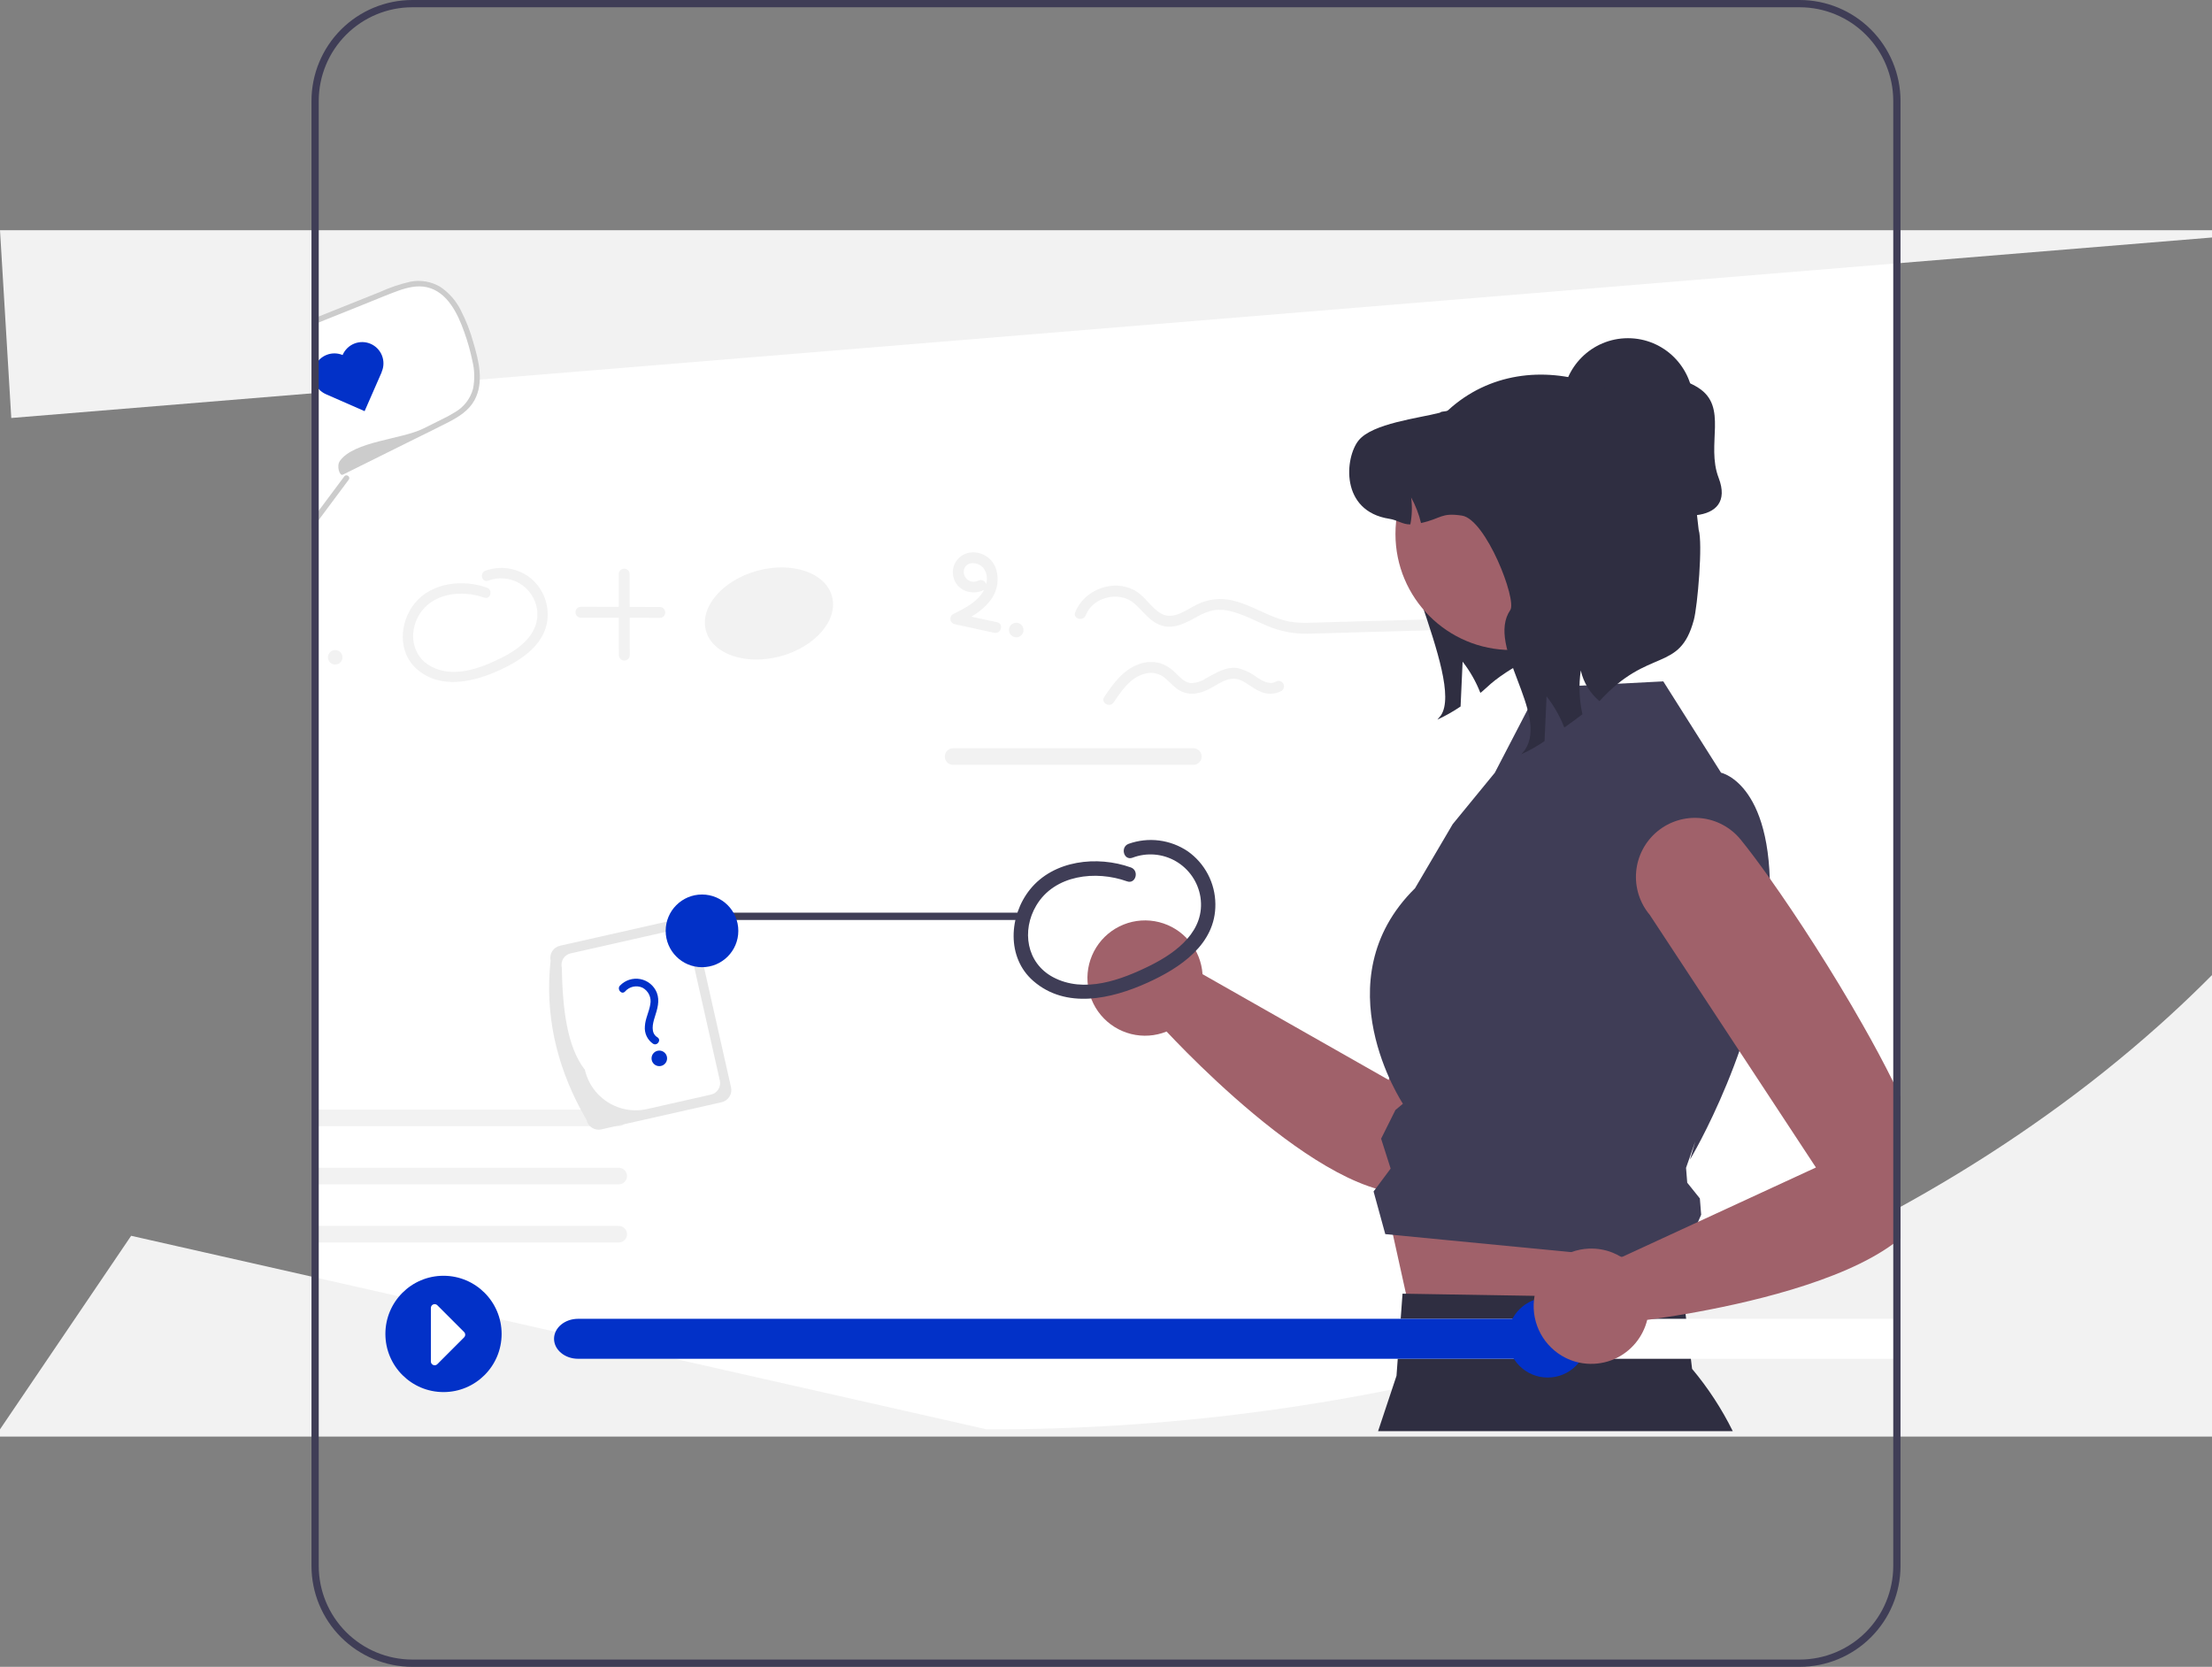 <svg width="710" height="535" viewBox="0 0 710 535" fill="none" xmlns="http://www.w3.org/2000/svg">
<rect x="0" y="0" width="710" height="535" fill="#808080" stroke="none"/>
<g clip-path="url(#clip0_692_17786)">
<path d="M610.022 397.409V459.94H99.977V75.06H610.022V397.409Z" fill="white"/>
<path d="M99.977 459.356V460.523H610.022V459.356H99.977ZM99.977 74.477V75.644H610.022V74.477H99.977Z" fill="#F2F2F2"/>
<path d="M543.962 417.976C544.108 417.93 544.238 417.871 544.384 417.825C544.968 417.615 545.585 417.428 546.217 417.265H546.234C546.231 417.206 546.236 417.147 546.25 417.09C545.487 417.381 544.724 417.685 543.962 417.976ZM536.578 423.296C536.61 423.261 536.626 423.226 536.659 423.191C536.821 422.969 537.016 422.736 537.21 422.514C538.755 420.788 540.654 419.415 542.777 418.49C542.929 418.41 543.087 418.34 543.248 418.28C543.438 418.188 543.633 418.106 543.832 418.035C543.881 418.011 543.913 418 543.962 417.976C539.207 419.808 534.403 421.593 529.534 423.296H536.578ZM0 73.894L3.62 134.161L710 76.227V73.894H0ZM710 397.409V461.106H0V458.773L42.093 396.651L316.708 458.773C373.6 458.908 430.266 451.594 485.262 437.016C486.365 436.736 487.453 436.432 488.54 436.129C493.311 434.822 498.001 433.469 502.691 432.046H502.74C511.828 429.327 520.76 426.411 529.534 423.296C534.354 421.604 539.12 419.851 543.832 418.035C543.873 418.01 543.916 417.991 543.962 417.976C544.724 417.685 545.487 417.381 546.25 417.09L549.122 415.97H549.171C559.428 411.91 569.392 407.593 579.162 403.032C579.876 402.705 580.574 402.379 581.272 402.04C586.936 399.369 592.513 396.612 598.004 393.769C604.885 390.222 611.62 386.551 618.209 382.756C631.712 374.986 644.592 366.719 656.85 357.954C669.469 348.969 681.584 339.295 693.138 328.975C697.812 324.798 702.351 320.54 706.754 316.2C707.842 315.127 708.929 314.054 710 312.969V397.409Z" fill="#F2F2F2"/>
<path d="M198.595 393.477H99.977V398.809H198.595C199.302 398.809 199.98 398.528 200.479 398.028C200.979 397.528 201.259 396.85 201.259 396.143C201.259 395.436 200.979 394.758 200.479 394.258C199.98 393.758 199.302 393.477 198.595 393.477Z" fill="#F2F2F2"/>
<path d="M198.595 374.812H99.977V380.143H198.595C199.302 380.143 199.98 379.862 200.479 379.362C200.979 378.862 201.259 378.184 201.259 377.477C201.259 376.77 200.979 376.092 200.479 375.592C199.98 375.092 199.302 374.812 198.595 374.812Z" fill="#F2F2F2"/>
<path d="M199.388 356.262C199.262 356.226 199.133 356.199 199.003 356.181C198.869 356.157 198.732 356.145 198.595 356.146H99.977V361.477H198.595C199.223 361.473 199.829 361.25 200.309 360.847C200.674 360.538 200.948 360.138 201.105 359.687C201.262 359.236 201.295 358.751 201.201 358.283C201.107 357.814 200.889 357.38 200.571 357.025C200.252 356.669 199.843 356.406 199.388 356.262H199.388Z" fill="#F2F2F2"/>
<path d="M234.644 348.994L225.958 310.426L223.125 297.861C222.89 296.825 222.253 295.924 221.355 295.358C220.456 294.791 219.369 294.605 218.333 294.84L214.055 295.808L179.744 303.554C179.232 303.67 178.747 303.885 178.318 304.188C177.889 304.491 177.524 304.876 177.244 305.32C176.963 305.764 176.773 306.259 176.684 306.777C176.595 307.295 176.609 307.825 176.724 308.338C174.882 325.499 178.52 341.33 186.412 356.146C186.995 357.254 187.613 358.362 188.255 359.471C188.424 360.237 188.818 360.935 189.385 361.477C189.863 361.934 190.446 362.265 191.083 362.442C191.719 362.62 192.39 362.637 193.034 362.492L197.535 361.477L200.309 360.847L231.624 353.777C232.658 353.544 233.557 352.908 234.123 352.011C234.69 351.115 234.877 350.029 234.644 348.994Z" fill="#E6E6E6"/>
<path d="M231.053 346.848L222.776 310.157L220.794 301.349C220.575 300.38 219.981 299.536 219.142 299.005C218.302 298.473 217.286 298.297 216.317 298.515L213.682 299.11L183.149 306.004C182.179 306.223 181.337 306.817 180.805 307.657C180.274 308.497 180.098 309.514 180.316 310.484C180.584 323.842 181.983 335.963 187.73 343.359C188.384 346.236 189.788 348.889 191.799 351.046C193.81 353.204 196.356 354.79 199.179 355.644C199.249 355.667 199.307 355.691 199.377 355.714C199.424 355.726 199.482 355.749 199.529 355.761C202.185 356.509 204.986 356.581 207.678 355.971L228.22 351.327C229.189 351.109 230.032 350.514 230.563 349.674C231.094 348.834 231.271 347.818 231.053 346.848Z" fill="white"/>
<path d="M200.633 318.238C201.308 317.458 202.218 316.918 203.226 316.698C204.234 316.478 205.286 316.59 206.224 317.018C207.163 317.517 207.915 318.307 208.366 319.27C208.817 320.233 208.944 321.316 208.727 322.357C208.363 324.764 207.107 326.955 206.993 329.419C206.89 330.499 207.079 331.586 207.538 332.568C207.998 333.55 208.712 334.391 209.606 335.003C210.976 335.836 212.385 333.775 211.009 332.938C208.745 331.561 209.506 328.536 210.163 326.473C210.983 323.896 211.837 321.27 210.823 318.615C210.374 317.504 209.653 316.522 208.727 315.762C207.801 315.001 206.7 314.484 205.523 314.259C204.346 314.035 203.131 314.109 201.99 314.475C200.849 314.841 199.819 315.488 198.992 316.356C197.912 317.522 199.539 319.419 200.633 318.238Z" fill="#0231C8"/>
<path d="M211.624 342.199C213.003 342.199 214.12 341.082 214.12 339.702C214.12 338.323 213.003 337.205 211.624 337.205C210.246 337.205 209.129 338.323 209.129 339.702C209.129 341.082 210.246 342.199 211.624 342.199Z" fill="#0231C8"/>
<path d="M509.167 244.798C506.644 243.153 503.764 242.134 500.768 241.825C497.772 241.517 494.746 241.928 491.94 243.024C489.135 244.12 486.631 245.87 484.637 248.128C482.642 250.387 481.215 253.088 480.473 256.009L445.72 346.62L385.985 312.684C385.723 308.783 384.233 305.066 381.728 302.065C379.224 299.064 375.835 296.934 372.046 295.98C368.257 295.026 364.264 295.297 360.638 296.755C357.013 298.212 353.942 300.781 351.866 304.093C349.79 307.405 348.816 311.289 349.082 315.19C349.349 319.09 350.843 322.806 353.351 325.804C355.858 328.802 359.25 330.928 363.04 331.878C366.83 332.828 370.823 332.552 374.447 331.091C387.026 344.526 441.564 399.61 464.142 378.087C483.121 359.996 510.508 289.883 517.101 265.671C518.157 261.8 517.958 257.693 516.532 253.941C515.106 250.19 512.528 246.989 509.167 244.798Z" fill="#A0616A"/>
<path d="M443.912 381.884L454.878 431.485L535.071 438.743L542.441 395.554L443.912 381.884Z" fill="#A0616A"/>
<path d="M556.177 459.358H442.332L448.243 441.591L450.178 415.225L451.286 415.248L538.841 416.707L540.426 416.73L543.119 439.362C548.254 445.482 552.638 452.195 556.177 459.358Z" fill="#2F2E41"/>
<path d="M493.963 220.76L533.878 218.702L552.418 248.017C552.418 248.017 570.307 251.689 567.889 292.822C565.471 333.954 542.441 372.213 542.441 372.213L544.152 366.343L541.181 374.839L541.562 379.61L545.615 384.662L546.033 389.887L542.441 398.153L547.325 406.069L444.641 396.114L440.886 382.426L446.364 375.076L443.304 365.489L447.904 356.268L450.303 354.268C450.303 354.268 424.063 314.82 454.185 285.108L466.275 264.542L479.803 248.026L493.963 220.76Z" fill="#3F3D56"/>
<path d="M362.976 278.421C352.179 274.56 338.195 276.066 330.617 285.476C323.829 293.904 323.015 307.323 331.651 314.845C342.164 324.001 356.724 320.633 368.203 315.467C378.707 310.74 390.269 303.119 390.107 290.186C390.082 286.861 389.266 283.591 387.726 280.645C386.187 277.699 383.968 275.163 381.254 273.246C378.499 271.383 375.345 270.195 372.046 269.777C368.748 269.359 365.397 269.723 362.266 270.841C359.494 271.855 360.691 276.327 363.495 275.302C365.753 274.443 368.173 274.098 370.581 274.293C372.989 274.488 375.322 275.218 377.413 276.429C379.503 277.641 381.297 279.303 382.664 281.296C384.031 283.289 384.937 285.561 385.316 287.949C386.938 298.687 377.769 305.642 369.248 309.879C359.9 314.527 348.003 318.975 337.995 313.634C329.435 309.066 327.869 298.647 332.615 290.646C338.499 280.726 351.746 279.306 361.747 282.882C364.554 283.885 365.763 279.417 362.976 278.42V278.421Z" fill="#3F3D56"/>
<path d="M156.31 188.621C148.555 185.849 138.511 186.93 133.068 193.689C128.193 199.742 127.608 209.381 133.811 214.783C141.362 221.359 151.82 218.94 160.065 215.23C167.609 211.835 175.913 206.361 175.797 197.071C175.779 194.684 175.193 192.335 174.087 190.219C172.981 188.103 171.387 186.282 169.438 184.905C167.459 183.567 165.194 182.713 162.825 182.413C160.456 182.113 158.049 182.375 155.8 183.177C153.809 183.905 154.669 187.118 156.683 186.382C158.304 185.764 160.043 185.517 161.772 185.657C163.501 185.797 165.178 186.321 166.679 187.191C168.18 188.061 169.469 189.255 170.451 190.687C171.433 192.118 172.084 193.75 172.356 195.465C173.52 203.178 166.935 208.173 160.815 211.216C154.101 214.555 145.556 217.749 138.368 213.913C132.219 210.632 131.095 203.149 134.504 197.402C138.73 190.277 148.244 189.257 155.427 191.826C157.444 192.546 158.311 189.337 156.31 188.621V188.621Z" fill="#F2F2F2"/>
<path d="M250.552 210.628C261.726 207.587 269.115 198.979 267.055 191.402C264.996 183.825 254.268 180.148 243.094 183.189C231.92 186.231 224.531 194.838 226.59 202.415C228.65 209.992 239.378 213.669 250.552 210.628Z" fill="#F2F2F2"/>
<path d="M198.598 184.21L198.639 210.335C198.654 210.789 198.846 211.219 199.172 211.534C199.498 211.849 199.934 212.026 200.388 212.026C200.841 212.026 201.277 211.849 201.603 211.534C201.929 211.219 202.121 210.789 202.136 210.335L202.095 184.21C202.079 183.757 201.888 183.327 201.562 183.012C201.236 182.696 200.8 182.52 200.346 182.52C199.893 182.52 199.457 182.696 199.131 183.012C198.804 183.327 198.613 183.757 198.598 184.21Z" fill="#F2F2F2"/>
<path d="M186.4 198.263L211.847 198.326C212.3 198.31 212.73 198.119 213.045 197.792C213.36 197.466 213.536 197.03 213.536 196.576C213.536 196.122 213.36 195.686 213.045 195.359C212.73 195.033 212.3 194.841 211.847 194.826L186.4 194.763C185.947 194.779 185.517 194.97 185.202 195.297C184.887 195.623 184.711 196.059 184.711 196.513C184.711 196.967 184.887 197.403 185.202 197.73C185.517 198.056 185.947 198.248 186.4 198.263Z" fill="#F2F2F2"/>
<path d="M101.341 211.007C101.372 211.402 101.247 211.794 100.992 212.098C100.736 212.402 100.372 212.592 99.977 212.628V209.198C100.378 209.294 100.734 209.527 100.983 209.857C101.232 210.187 101.358 210.594 101.341 211.007Z" fill="#F2F2F2"/>
<path d="M107.595 213.307C108.883 213.307 109.927 212.262 109.927 210.973C109.927 209.685 108.883 208.64 107.595 208.64C106.308 208.64 105.264 209.685 105.264 210.973C105.264 212.262 106.308 213.307 107.595 213.307Z" fill="#F2F2F2"/>
<path d="M185.538 423.296C181.295 423.296 177.832 426.178 177.832 429.713C177.832 433.247 181.295 436.129 185.538 436.129H610.023V423.296H185.538Z" fill="white"/>
<path d="M508.431 423.296V436.129H185.538C181.295 436.129 177.832 433.247 177.832 429.713C177.832 426.178 181.295 423.296 185.538 423.296H508.431Z" fill="#0231C8"/>
<path d="M496.774 442.149C503.856 442.149 509.598 436.403 509.598 429.316C509.598 422.229 503.856 416.483 496.774 416.483C489.691 416.483 483.949 422.229 483.949 429.316C483.949 436.403 489.691 442.149 496.774 442.149Z" fill="#0231C8"/>
<path d="M170.86 239.962H99.977V245.305H170.86C171.568 245.305 172.247 245.024 172.748 244.523C173.248 244.022 173.53 243.342 173.53 242.633C173.53 241.925 173.248 241.245 172.748 240.744C172.247 240.243 171.568 239.962 170.86 239.962Z" fill="white"/>
<path d="M348.493 197.474C350.805 191.527 359.366 189.569 364.103 193.699C366.93 196.165 369.038 199.55 372.775 200.76C376.809 202.066 380.636 199.91 384.081 198.042C385.856 196.952 387.813 196.193 389.859 195.804C391.711 195.599 393.585 195.759 395.376 196.276C399.354 197.324 403.007 199.324 406.788 200.898C410.852 202.628 415.236 203.479 419.652 203.394C424.906 203.315 430.16 203.107 435.412 202.959C441.294 202.794 447.176 202.628 453.058 202.463C458.857 202.432 464.644 201.936 470.364 200.98C472.573 200.559 471.638 197.185 469.434 197.605C464.205 198.473 458.914 198.922 453.613 198.947C448.222 199.102 442.83 199.254 437.439 199.402C431.954 199.557 426.47 199.723 420.985 199.865C418.543 200.02 416.091 199.892 413.678 199.481C411.634 199.02 409.638 198.364 407.717 197.523C403.813 195.883 400.031 193.803 395.892 192.796C391.948 191.786 387.772 192.239 384.136 194.07C380.801 195.699 376.696 199.068 372.854 197.016C369.515 195.232 367.682 191.504 364.38 189.604C357.466 185.626 347.965 189.228 345.12 196.543C344.304 198.643 347.684 199.553 348.493 197.474V197.474Z" fill="#F2F2F2"/>
<path d="M357.461 225.455C359.941 221.779 362.735 217.553 367.262 216.303C368.242 215.989 369.278 215.894 370.298 216.025C371.319 216.157 372.298 216.511 373.165 217.064C374.771 218.144 375.996 219.721 377.533 220.898C380.774 223.38 384.357 222.995 387.843 221.278C390.789 219.827 394.11 216.961 397.603 218.109C400.044 218.911 401.946 220.872 404.309 221.871C405.401 222.415 406.607 222.69 407.827 222.674C409.046 222.657 410.245 222.35 411.322 221.777C411.705 221.535 411.98 221.153 412.087 220.711C412.195 220.27 412.127 219.805 411.898 219.413C411.669 219.021 411.297 218.733 410.86 218.61C410.423 218.488 409.956 218.539 409.556 218.755C407.54 219.936 405.186 218.542 403.461 217.424C401.667 216.035 399.606 215.03 397.408 214.47C393.505 213.81 390.187 216.073 386.911 217.825C385.474 218.782 383.777 219.273 382.051 219.232C380.144 218.976 378.76 217.38 377.444 216.129C376.044 214.646 374.306 213.525 372.378 212.861C370.167 212.269 367.829 212.365 365.674 213.135C360.54 214.895 357.352 219.375 354.441 223.689C353.178 225.56 356.206 227.314 357.461 225.455Z" fill="#F2F2F2"/>
<path d="M313.986 186.359C313.422 186.656 312.781 186.776 312.148 186.703C311.515 186.631 310.918 186.368 310.436 185.95C309.954 185.533 309.61 184.979 309.448 184.362C309.285 183.745 309.313 183.094 309.527 182.493C310.545 179.914 314.246 180.511 315.648 182.324C317.649 184.911 316.724 188.498 314.892 190.877C312.622 193.824 309.127 195.498 305.878 197.119C305.588 197.298 305.356 197.556 305.209 197.864C305.062 198.172 305.008 198.516 305.052 198.854C305.096 199.192 305.237 199.51 305.458 199.77C305.679 200.029 305.97 200.22 306.296 200.318L319.139 203.107C321.334 203.584 322.271 200.211 320.069 199.732L307.226 196.943L307.644 200.141C311.295 198.319 315.015 196.369 317.573 193.085C318.791 191.66 319.625 189.947 319.996 188.109C320.368 186.272 320.264 184.369 319.696 182.583C319.14 180.896 318.02 179.453 316.523 178.498C315.027 177.543 313.247 177.134 311.484 177.342C310.603 177.443 309.753 177.728 308.988 178.177C308.223 178.626 307.56 179.229 307.041 179.949C306.523 180.669 306.16 181.489 305.976 182.357C305.792 183.225 305.791 184.122 305.972 184.99C306.831 189.463 311.9 191.31 315.751 189.381C317.764 188.373 315.995 185.352 313.986 186.359V186.359Z" fill="#F2F2F2"/>
<path d="M326.191 204.557C327.479 204.557 328.523 203.512 328.523 202.224C328.523 200.935 327.479 199.89 326.191 199.89C324.903 199.89 323.859 200.935 323.859 202.224C323.859 203.512 324.903 204.557 326.191 204.557Z" fill="#F2F2F2"/>
<path d="M383.044 240.16H305.924C305.217 240.16 304.54 240.441 304.04 240.941C303.54 241.441 303.26 242.119 303.26 242.826C303.26 243.533 303.54 244.211 304.04 244.711C304.54 245.211 305.217 245.492 305.924 245.492H383.044C383.751 245.492 384.429 245.211 384.928 244.711C385.428 244.211 385.708 243.533 385.708 242.826C385.708 242.119 385.428 241.441 384.928 240.941C384.429 240.441 383.751 240.16 383.044 240.16Z" fill="#F2F2F2"/>
<path d="M326.852 295.276H231.914C231.605 295.276 231.308 295.153 231.089 294.934C230.871 294.715 230.748 294.419 230.748 294.109C230.748 293.8 230.871 293.503 231.089 293.284C231.308 293.066 231.605 292.943 231.914 292.943H326.852C327.162 292.943 327.458 293.066 327.677 293.284C327.895 293.503 328.018 293.8 328.018 294.109C328.018 294.419 327.895 294.715 327.677 294.934C327.458 295.153 327.162 295.276 326.852 295.276Z" fill="#3F3D56"/>
<path d="M225.326 310.442C231.765 310.442 236.985 305.219 236.985 298.776C236.985 292.333 231.765 287.11 225.326 287.11C218.888 287.11 213.668 292.333 213.668 298.776C213.668 305.219 218.888 310.442 225.326 310.442Z" fill="#0231C8"/>
<path d="M150.866 129.098C148.767 132.096 145.351 133.834 142.064 135.468C131.268 140.834 120.468 146.197 109.665 151.555L110.248 152.255L110.656 152.757L111.227 153.434C108.254 157.424 105.281 161.41 102.308 165.392C101.527 166.43 100.758 167.48 99.977 168.518V103.491C100.758 103.176 101.527 102.861 102.308 102.557C109.735 99.571 117.157 96.592 124.576 93.621C128.435 92.081 132.539 90.506 136.619 91.218C144.838 92.641 148.662 102.009 151.041 110.012C152.918 116.335 154.643 123.685 150.866 129.098Z" fill="white"/>
<path d="M111.938 153.959C108.732 158.264 105.522 162.572 102.308 166.885C101.527 167.923 100.758 168.973 99.977 170.011V167.037C100.758 165.998 101.539 164.948 102.308 163.91C105.048 160.247 107.78 156.584 110.504 152.92C110.548 152.861 110.599 152.806 110.656 152.757C111.379 152.151 112.579 153.096 111.938 153.959Z" fill="#CCCCCC"/>
<path d="M152.276 128.491C150.481 131.758 147.287 133.776 144.069 135.444C140.396 137.346 136.654 139.143 132.947 140.986C125.369 144.742 117.802 148.499 110.248 152.255C110.178 152.29 110.096 152.325 110.026 152.36C109 152.874 107.951 149.561 109.082 147.962C113.57 141.616 128.808 141.068 135.92 137.533C137.715 136.634 139.51 135.748 141.317 134.85C142.972 134.077 144.58 133.209 146.132 132.248C148.939 130.605 150.987 127.923 151.833 124.782C152.415 121.835 152.347 118.798 151.635 115.88C150.982 112.719 150.106 109.608 149.012 106.571C146.96 100.761 143.637 93.68 137.015 92.186C133.891 91.486 130.697 92.291 127.759 93.341C124.331 94.578 120.962 96.024 117.581 97.378C112.486 99.419 107.395 101.461 102.308 103.502C101.527 103.817 100.758 104.121 99.977 104.436V102.534C100.758 102.219 101.527 101.904 102.308 101.589C108.79 98.999 115.276 96.402 121.766 93.796C124.96 92.329 128.296 91.195 131.723 90.413C134.993 89.773 138.384 90.35 141.259 92.034C144.132 93.951 146.445 96.596 147.963 99.699C149.626 102.941 150.95 106.346 151.915 109.86C153.664 115.764 155.436 122.74 152.276 128.491Z" fill="#CCCCCC"/>
<path d="M109.995 113.887C109.985 113.909 109.977 113.931 109.968 113.953C108.316 113.265 106.461 113.253 104.8 113.92C103.14 114.587 101.807 115.879 101.089 117.519C100.369 119.164 100.325 121.027 100.968 122.705C101.61 124.382 102.886 125.739 104.521 126.482L104.52 126.484L104.604 126.521L117.031 131.969L122.513 119.45L122.477 119.434C122.486 119.413 122.497 119.393 122.506 119.372C123.233 117.712 123.271 115.831 122.611 114.143C121.952 112.455 120.65 111.097 118.991 110.37C118.169 110.01 117.285 109.815 116.388 109.797C115.492 109.779 114.6 109.938 113.765 110.264C112.929 110.591 112.166 111.079 111.52 111.701C110.873 112.322 110.354 113.065 109.995 113.887Z" fill="#0231C8"/>
<path d="M610.024 352.097C609.278 350.511 608.508 348.901 607.692 347.279C604.766 341.365 601.443 335.181 597.911 328.975C588.199 311.826 576.925 294.443 568.053 281.937V281.925C564.474 276.874 561.28 272.639 558.738 269.512C557.162 267.57 555.216 265.958 553.014 264.772C550.812 263.586 548.397 262.847 545.908 262.6C543.419 262.353 540.906 262.601 538.513 263.331C536.121 264.061 533.897 265.258 531.969 266.852C530.041 268.447 528.448 270.408 527.282 272.622C526.116 274.836 525.399 277.259 525.174 279.751C524.949 282.244 525.219 284.757 525.969 287.144C526.72 289.531 527.935 291.747 529.545 293.661L558.307 337.375L571.842 357.954L582.871 374.73L545.028 392.194L538.837 395.052L520.592 403.475L520.487 403.522C520.452 403.499 520.405 403.475 520.37 403.452C519.471 402.903 518.527 402.431 517.549 402.04C515.136 401.088 512.55 400.654 509.959 400.769C508.042 400.849 506.15 401.23 504.352 401.9C501.338 403.014 498.666 404.894 496.6 407.355C494.533 409.815 493.142 412.773 492.565 415.935C492.483 416.308 492.437 416.693 492.39 417.09C492.38 417.148 492.376 417.206 492.378 417.265H492.367C491.971 421.011 492.722 424.788 494.521 428.097C496.32 431.406 499.082 434.089 502.44 435.791C502.673 435.907 502.906 436.024 503.151 436.129C504.316 436.661 505.535 437.064 506.788 437.331C508.353 437.674 509.956 437.811 511.556 437.739C513.045 437.674 514.521 437.431 515.952 437.016H515.963C516.783 436.774 517.585 436.478 518.365 436.129C520.923 434.965 523.183 433.237 524.976 431.072C526.769 428.908 528.049 426.365 528.718 423.635C529.464 423.541 530.303 423.424 531.224 423.296C533.113 423.028 535.351 422.69 537.881 422.281C538.884 422.118 539.933 421.943 541.017 421.756C559.974 418.49 590.951 411.537 607.692 399.24C608.508 398.634 609.289 398.027 610.024 397.409V352.097Z" fill="#A0616A"/>
<path d="M577.67 0H132.329C123.752 0.01 115.529 3.424 109.464 9.493C103.399 15.562 99.987 23.791 99.977 32.374V502.638C99.987 511.22 103.4 519.447 109.465 525.514C115.53 531.581 123.753 534.992 132.329 535H577.67C586.246 534.992 594.469 531.581 600.534 525.514C606.599 519.447 610.012 511.22 610.022 502.638V32.374C610.012 23.791 606.6 15.562 600.535 9.493C594.47 3.424 586.247 0.01 577.67 0ZM607.691 502.638C607.68 510.601 604.513 518.234 598.885 523.864C593.257 529.493 585.628 532.659 577.67 532.667H132.329C124.371 532.659 116.742 529.493 111.114 523.864C105.486 518.234 102.319 510.601 102.308 502.638V32.374C102.317 24.409 105.482 16.773 111.11 11.141C116.738 5.509 124.369 2.342 132.329 2.333H577.67C585.629 2.342 593.26 5.509 598.889 11.141C604.517 16.773 607.682 24.409 607.691 32.374V502.638ZM99.977 75.644V458.773H102.308V75.644H99.977Z" fill="#3F3D56"/>
<path d="M142.355 446.815C152.657 446.815 161.008 438.458 161.008 428.149C161.008 417.84 152.657 409.483 142.355 409.483C132.053 409.483 123.701 417.84 123.701 428.149C123.701 438.458 132.053 446.815 142.355 446.815Z" fill="#0231C8"/>
<path d="M139.525 438.207C139.363 438.206 139.202 438.174 139.052 438.111C138.828 438.021 138.637 437.866 138.503 437.665C138.369 437.464 138.298 437.228 138.301 436.986V419.804C138.301 419.564 138.372 419.328 138.506 419.128C138.64 418.928 138.83 418.772 139.052 418.68C139.274 418.587 139.519 418.563 139.755 418.61C139.991 418.657 140.207 418.773 140.378 418.944L148.963 427.535C149.191 427.763 149.319 428.073 149.319 428.395C149.319 428.718 149.191 429.028 148.963 429.256L140.378 437.847C140.266 437.961 140.134 438.051 139.987 438.113C139.841 438.175 139.684 438.207 139.525 438.207Z" fill="white"/>
<path d="M522.536 150.549C534.126 150.549 543.521 141.147 543.521 129.549C543.521 117.952 534.126 108.55 522.536 108.55C510.946 108.55 501.551 117.952 501.551 129.549C501.551 141.147 510.946 150.549 522.536 150.549Z" fill="#2F2E41"/>
<path d="M522.706 159.971C512.686 154.143 509.938 140.836 516.105 131.017C517.572 128.682 519.484 126.66 521.731 125.064C523.979 123.469 526.519 122.332 529.206 121.719C531.892 121.105 534.674 121.027 537.39 121.49C540.107 121.952 542.707 122.945 545.04 124.413C554.852 130.584 547.485 142.54 551.64 153.366C557.518 168.682 536.218 167.831 522.706 159.971Z" fill="#2F2E41"/>
<path d="M473.981 153.471C473.252 155.172 450.765 154.99 449.735 156.504C441.794 168.196 470.419 217.94 462.478 229.646L461.372 230.966C463.962 229.771 466.451 228.366 468.812 226.765C469.024 221.973 469.237 217.166 469.464 212.375C471.842 215.419 473.762 218.796 475.162 222.398C477.011 221.094 478.527 218.676 486.451 213.921C489.66 210.395 493.358 207.348 497.433 204.876L473.981 153.471Z" fill="#2F2E41"/>
<path d="M485.128 208.637C505.683 208.637 522.347 191.962 522.347 171.393C522.347 150.823 505.683 134.148 485.128 134.148C464.572 134.148 447.908 150.823 447.908 171.393C447.908 191.962 464.572 208.637 485.128 208.637Z" fill="#A0616A"/>
<path d="M513.396 225.045C510.365 222.511 508.255 219.046 507.395 215.189C506.706 219.872 506.886 224.642 507.925 229.261C505.91 230.777 503.955 232.218 502.106 233.522C500.706 229.92 498.787 226.543 496.408 223.498C496.181 228.29 495.969 233.097 495.757 237.889C493.395 239.49 490.907 240.895 488.316 242.089L489.422 240.77C497.363 229.064 476.814 207.516 484.755 195.824C486.983 192.549 476.92 166.664 469.252 165.496C462.433 164.465 462.721 166.436 456.114 167.877C455.428 165.014 454.363 162.255 452.947 159.673C453.324 162.55 453.237 165.468 452.689 168.317C450.34 168.408 448.492 166.91 445.991 166.527C430.034 164.086 431.656 146.814 436.096 141.34C440.551 135.881 455.341 134.243 462.16 132.469C462.782 131.863 464.191 132.242 464.812 131.666C477.881 119.697 495.36 117.715 511.089 123.02C527.863 128.677 538.321 139.625 543.688 156.504L545.228 170.011C546.609 174.354 544.871 194.562 543.688 198.963C539.089 216.071 529.294 207.531 513.396 225.045Z" fill="#2F2E41"/>
</g>
<defs>
<clipPath id="clip0_692_17786">
<rect width="710" height="535" fill="white"/>
</clipPath>
</defs>
</svg>
